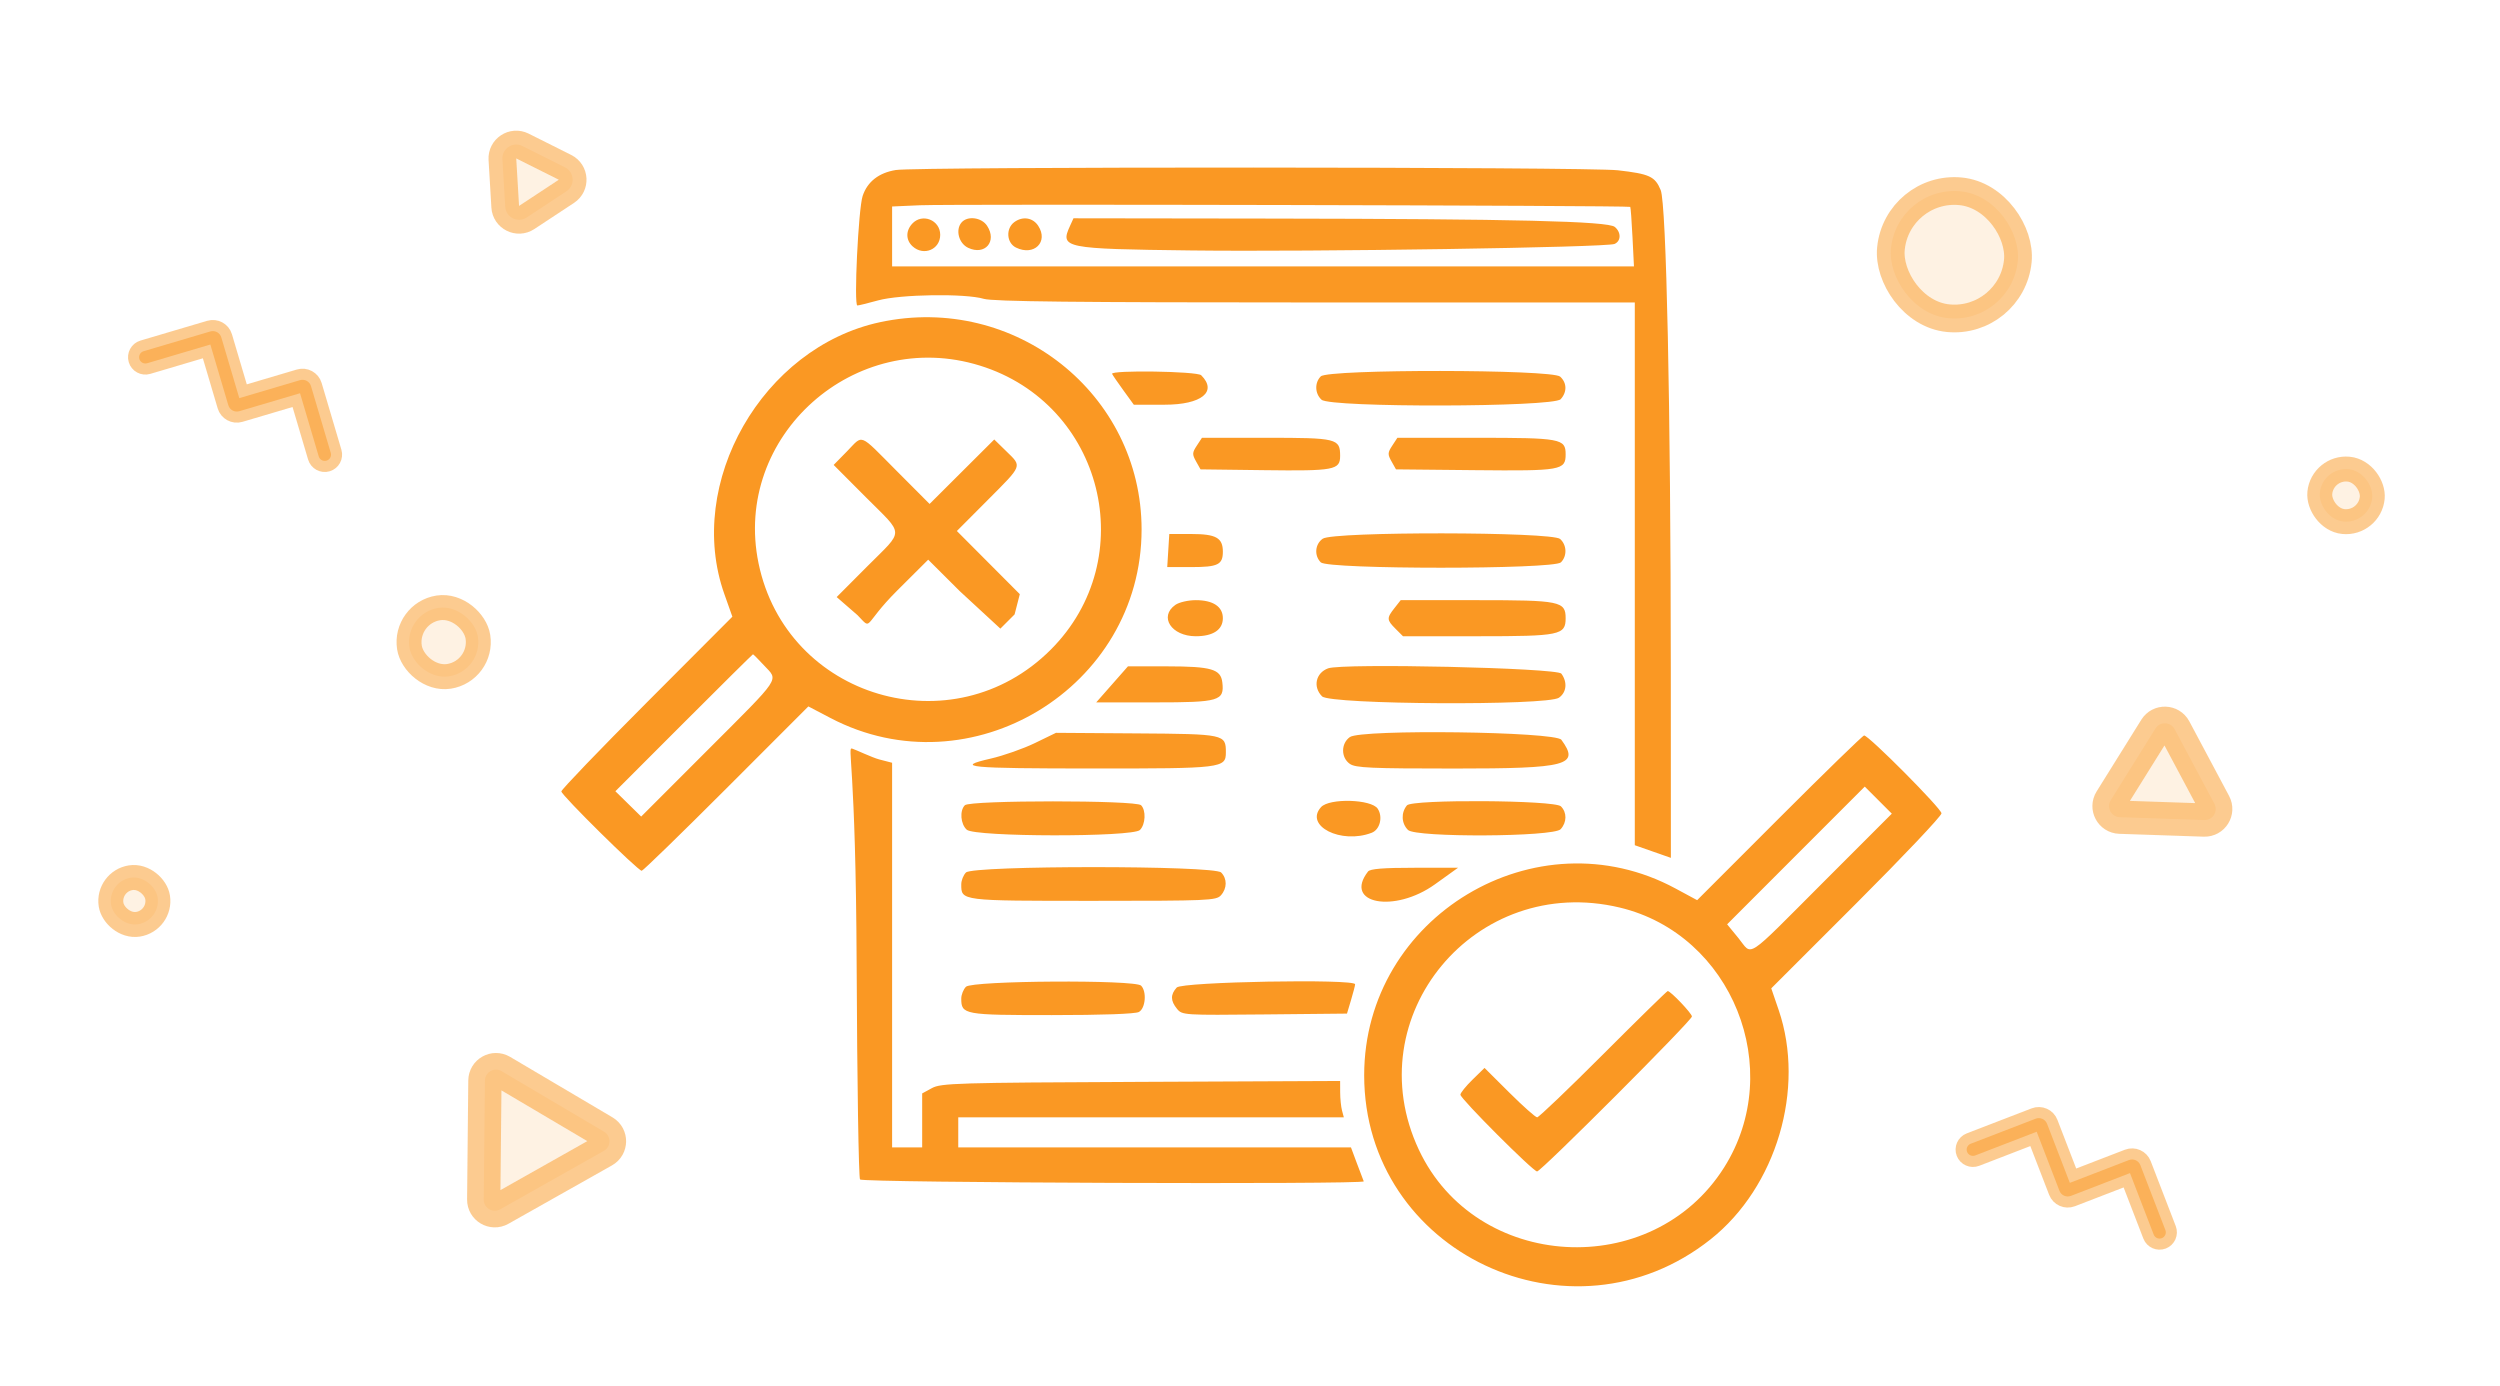 <svg width="451" height="250" viewBox="0 0 451 250" fill="none" xmlns="http://www.w3.org/2000/svg">
<path fill-rule="evenodd" clip-rule="evenodd" d="M161.603 30.671C158.537 31.17 156.483 32.775 155.624 35.343C154.85 37.654 154.009 55.11 154.67 55.11C154.898 55.11 156.584 54.696 158.417 54.19C162.416 53.086 174.166 52.913 177.48 53.91C179.111 54.4 193.97 54.562 237.284 54.565L294.917 54.568V103.522V152.477L298.172 153.618L301.426 154.758L301.413 120.529C301.394 73.548 300.615 36.744 299.586 34.283C298.56 31.826 297.579 31.373 291.857 30.718C286.431 30.096 165.404 30.052 161.603 30.671ZM294.1 37.321C294.175 37.409 294.356 39.861 294.501 42.77L294.766 48.059H227.851H160.936V42.655V37.251L165.954 37.028C171.469 36.783 293.881 37.063 294.1 37.321ZM164.546 40.372C163.368 41.673 163.407 43.332 164.64 44.449C166.634 46.253 169.615 45.004 169.615 42.363C169.615 39.675 166.341 38.389 164.546 40.372ZM173.439 40.161C172.334 41.492 172.973 43.902 174.641 44.698C177.683 46.149 179.922 43.559 178.07 40.732C177.063 39.194 174.503 38.878 173.439 40.161ZM182.993 40.061C181.409 41.22 181.574 43.822 183.285 44.662C186.536 46.256 189.199 43.643 187.291 40.732C186.321 39.252 184.491 38.966 182.993 40.061ZM193.027 40.761C191.205 44.76 191.877 44.896 214.908 45.181C236.73 45.452 289.786 44.637 291.256 44.009C292.454 43.497 292.481 41.911 291.308 40.937C290.061 39.903 273.258 39.495 229.234 39.431L193.656 39.38L193.027 40.761ZM158.766 58.121C137.568 62.661 123.563 87.123 130.678 107.184L132.12 111.252L116.694 126.715C108.21 135.219 101.268 142.446 101.268 142.774C101.268 143.439 115.091 157.088 115.765 157.088C116 157.088 122.861 150.416 131.011 142.262L145.828 127.437L149.817 129.528C175.093 142.772 205.942 124.081 205.942 95.521C205.942 71.037 183.082 52.914 158.766 58.121ZM176.78 65.956C199.06 72.874 206.004 100.754 189.545 117.209C171.899 134.849 141.87 125.961 136.84 101.609C132.105 78.688 154.218 58.948 176.78 65.956ZM200.624 67.451C200.724 67.674 201.645 69.016 202.673 70.434L204.54 73.01H210.092C216.758 73.01 219.671 70.667 216.698 67.695C215.974 66.97 200.305 66.733 200.624 67.451ZM238.271 67.896C237.128 69.039 237.194 71.011 238.411 72.113C240.009 73.559 280.229 73.471 281.543 72.018C282.721 70.717 282.683 69.058 281.449 67.941C279.981 66.612 239.598 66.57 238.271 67.896ZM215.903 80.396C215.069 81.668 215.055 81.962 215.774 83.243L216.576 84.673L228.098 84.819C240.72 84.98 241.759 84.784 241.759 82.251C241.759 79.111 241.214 78.977 228.443 78.977H216.832L215.903 80.396ZM251.161 80.396C250.326 81.668 250.313 81.962 251.033 83.243L251.835 84.673L266.136 84.818C281.643 84.974 282.441 84.834 282.441 81.961C282.441 79.13 281.614 78.977 266.273 78.977H252.09L251.161 80.396ZM152.793 81.425L150.391 83.873L156.206 89.706C163.208 96.731 163.18 95.425 156.479 102.149L150.936 107.71L154.691 110.973C157.482 113.831 155.48 112.89 161.876 106.515L167.445 100.965L173.142 106.642L180.466 113.405L183.033 110.838L183.973 107.186L178.295 101.489L172.618 95.793L178.168 90.224C184.543 83.827 184.4 84.202 181.54 81.41L179.363 79.283L173.53 85.097L167.699 90.911L161.75 84.944C154.808 77.98 155.794 78.368 152.793 81.425ZM210.755 99.319L210.569 102.303L214.935 102.302C219.711 102.302 220.604 101.864 220.604 99.52C220.604 97.026 219.372 96.335 214.92 96.335H210.94L210.755 99.319ZM238.625 97.18C237.219 98.164 237.048 100.226 238.271 101.45C239.561 102.739 280.3 102.739 281.589 101.45C282.732 100.306 282.667 98.335 281.449 97.233C279.991 95.913 240.503 95.864 238.625 97.18ZM212.046 109.113C209.015 111.236 211.314 114.778 215.722 114.778C218.846 114.778 220.604 113.606 220.604 111.523C220.604 109.44 218.846 108.269 215.722 108.269C214.363 108.269 212.709 108.649 212.046 109.113ZM251.562 109.698C250.133 111.515 250.15 111.828 251.769 113.446L253.1 114.778H266.686C281.427 114.778 282.441 114.568 282.441 111.523C282.441 108.471 281.449 108.269 266.479 108.269H252.686L251.562 109.698ZM137.86 120.067C140.447 122.849 141.13 121.827 127.725 135.242L115.668 147.308L113.341 145.024L111.014 142.74L123.359 130.386C130.149 123.592 135.764 118.032 135.837 118.032C135.91 118.032 136.821 118.948 137.86 120.067ZM200.622 123.457L197.758 126.711H208.283C219.978 126.711 220.893 126.442 220.509 123.111C220.232 120.711 218.544 120.219 210.554 120.21L203.487 120.202L200.622 123.457ZM239.589 120.569C237.35 121.395 236.807 123.929 238.504 125.626C239.994 127.116 279.138 127.336 281.235 125.867C282.613 124.902 282.797 123.066 281.671 121.526C280.913 120.487 242.194 119.607 239.589 120.569ZM186.702 134.046C184.613 135.059 181.027 136.321 178.733 136.848C172.04 138.387 174.544 138.628 197.294 138.637C220.498 138.645 221.146 138.567 221.146 135.734C221.146 132.455 220.968 132.417 205.053 132.305L190.499 132.202L186.702 134.046ZM243.522 132.964C241.892 134.113 241.884 136.664 243.507 137.8C244.538 138.523 247.267 138.645 262.371 138.645C282.875 138.645 285.036 138.064 281.672 133.46C280.587 131.975 245.57 131.519 243.522 132.964ZM321.015 147.534L306.166 162.39L302.257 160.281C277.129 146.728 246.098 165.345 246.098 193.973C246.098 225.938 283.39 243.587 308.609 223.559C320.46 214.148 325.722 196.398 320.871 182.202L319.536 178.297L334.891 162.95C343.336 154.508 350.245 147.208 350.245 146.726C350.245 145.874 337.133 132.678 336.287 132.678C336.054 132.678 329.182 139.364 321.015 147.534ZM154.539 174.085C154.627 195.118 154.902 212.529 155.15 212.778C155.746 213.373 246.27 213.709 246.02 213.115C245.914 212.863 245.352 211.382 244.77 209.824L243.714 206.991H208.292H172.87V204.279V201.567H207.649H242.427L242.1 200.347C241.921 199.675 241.77 198.2 241.766 197.067L241.759 195.008L205.822 195.169C172.604 195.317 169.753 195.402 168.123 196.293L166.36 197.255V202.124V206.991H163.648H160.936V172.297V137.602L158.631 137.006C157.363 136.679 154.26 135.198 153.725 135.043C152.794 134.772 154.386 137.52 154.539 174.085ZM328.818 159.259C314.547 173.54 316.233 172.433 313.618 169.24L311.575 166.747L323.988 154.324L336.402 141.902L338.843 144.343L341.284 146.784L328.818 159.259ZM174.063 145.263C173.09 146.235 173.278 148.661 174.404 149.681C175.863 151.002 204.331 151.043 205.648 149.726C206.657 148.717 206.771 146.184 205.85 145.263C204.921 144.334 174.992 144.334 174.063 145.263ZM238.317 145.604C235.264 148.977 241.926 152.353 247.452 150.233C248.942 149.662 249.514 147.38 248.541 145.894C247.408 144.165 239.814 143.949 238.317 145.604ZM253.81 145.29C252.719 146.618 252.801 148.525 254.002 149.726C255.393 151.117 280.273 150.991 281.543 149.586C282.675 148.337 282.694 146.569 281.589 145.464C280.456 144.331 254.73 144.17 253.81 145.29ZM174.264 157.397C173.796 157.867 173.412 158.826 173.412 159.529C173.412 162.537 173.209 162.512 197.234 162.512C217.971 162.512 219.407 162.45 220.248 161.52C221.38 160.27 221.4 158.503 220.294 157.397C219.004 156.107 175.555 156.107 174.264 157.397ZM246.791 157.223C242.295 163.034 251.528 164.796 258.869 159.529L263.027 156.545H255.172C249.528 156.545 247.168 156.736 246.791 157.223ZM292.205 163.723C312.474 168.569 322.231 192.874 311.03 210.613C298.041 231.184 266.251 229.335 255.959 207.41C244.669 183.36 266.134 157.489 292.205 163.723ZM174.264 178.01C173.796 178.479 173.412 179.438 173.412 180.141C173.412 183.037 173.892 183.124 189.759 183.124C198.816 183.124 204.802 182.91 205.451 182.563C206.654 181.919 206.909 178.868 205.85 177.809C204.752 176.711 175.376 176.898 174.264 178.01ZM212.28 178.15C211.129 179.422 211.144 180.543 212.332 181.993C213.265 183.133 213.532 183.15 228.138 183.003L242.995 182.853L243.725 180.412C244.126 179.07 244.458 177.789 244.463 177.564C244.483 176.544 213.219 177.113 212.28 178.15ZM289.222 190.176C282.962 196.441 277.599 201.567 277.304 201.567C277.009 201.567 274.753 199.562 272.289 197.111L267.809 192.654L265.633 194.78C264.436 195.949 263.456 197.165 263.456 197.482C263.456 198.205 276.57 211.331 277.292 211.331C278.012 211.331 305.223 184.095 305.223 183.374C305.223 182.826 301.378 178.785 300.856 178.785C300.717 178.785 295.481 183.911 289.222 190.176Z" fill="#FA9823"/>
<rect opacity="0.5" x="342.237" y="33.398" width="23" height="23" rx="11.5" transform="rotate(5.552 342.237 33.398)" fill="#FA9823" fill-opacity="0.25" stroke="#FA9823" stroke-width="5"/>
<rect opacity="0.5" x="72.899" y="110.627" width="12.5" height="12.5" rx="6.25" transform="rotate(-8.873 72.899 110.627)" fill="#FA9823" fill-opacity="0.25" stroke="#FA9823" stroke-width="4.5"/>
<rect opacity="0.5" x="19.381" y="158.995" width="8.5" height="8.5" rx="4.25" transform="rotate(-8.873 19.381 158.995)" fill="#FA9823" fill-opacity="0.25" stroke="#FA9823" stroke-width="4.5"/>
<rect opacity="0.5" x="418.955" y="84.175" width="9.5" height="9.5" rx="4.75" transform="rotate(5.552 418.955 84.175)" fill="#FA9823" fill-opacity="0.25" stroke="#FA9823" stroke-width="4.5"/>
<path opacity="0.5" d="M367.417 204.167L356.327 208.445C355.744 208.67 355.088 208.379 354.863 207.796C354.638 207.213 354.929 206.557 355.512 206.332L367.221 201.816C368.046 201.498 368.972 201.909 369.291 202.734L373.4 213.386L384.052 209.277C384.877 208.959 385.804 209.37 386.122 210.195L390.638 221.903C390.863 222.487 390.573 223.142 389.989 223.367C389.406 223.592 388.751 223.301 388.526 222.718L384.248 211.628L373.596 215.737C372.771 216.055 371.844 215.644 371.526 214.82L367.417 204.167Z" fill="#FA9823" stroke="#FA9823" stroke-width="4"/>
<path opacity="0.5" d="M37.946 62.153L26.549 65.528C25.949 65.706 25.319 65.363 25.142 64.764C24.964 64.165 25.306 63.535 25.906 63.357L37.939 59.794C38.787 59.543 39.677 60.027 39.928 60.875L43.17 71.822L54.118 68.581C54.965 68.33 55.856 68.814 56.107 69.661L59.67 81.694C59.848 82.294 59.506 82.924 58.906 83.101C58.307 83.279 57.677 82.937 57.499 82.337L54.125 70.94L43.177 74.181C42.329 74.433 41.438 73.949 41.187 73.101L37.946 62.153Z" fill="#FA9823" stroke="#FA9823" stroke-width="4"/>
<path opacity="0.5" d="M108.934 207.62L90.244 218.16C88.903 218.916 87.246 217.937 87.262 216.398L87.478 194.942C87.494 193.403 89.17 192.458 90.496 193.241L108.968 204.156C110.294 204.939 110.275 206.863 108.934 207.62Z" fill="#FA9823" fill-opacity="0.25" stroke="#FA9823" stroke-width="6"/>
<path opacity="0.5" d="M102.184 34.51L95.013 39.238C93.406 40.297 91.255 39.22 91.141 37.299L90.632 28.724C90.518 26.803 92.526 25.479 94.247 26.341L101.927 30.188C103.648 31.049 103.79 33.451 102.184 34.51Z" fill="#FA9823" fill-opacity="0.25" stroke="#FA9823" stroke-width="5"/>
<path opacity="0.5" d="M380.773 144.365L388.841 131.421C389.656 130.115 391.579 130.18 392.303 131.538L399.479 144.998C400.203 146.357 399.185 147.99 397.646 147.938L382.402 147.422C380.864 147.37 379.958 145.672 380.773 144.365Z" fill="#FA9823" fill-opacity="0.25" stroke="#FA9823" stroke-width="6"/>
</svg>
